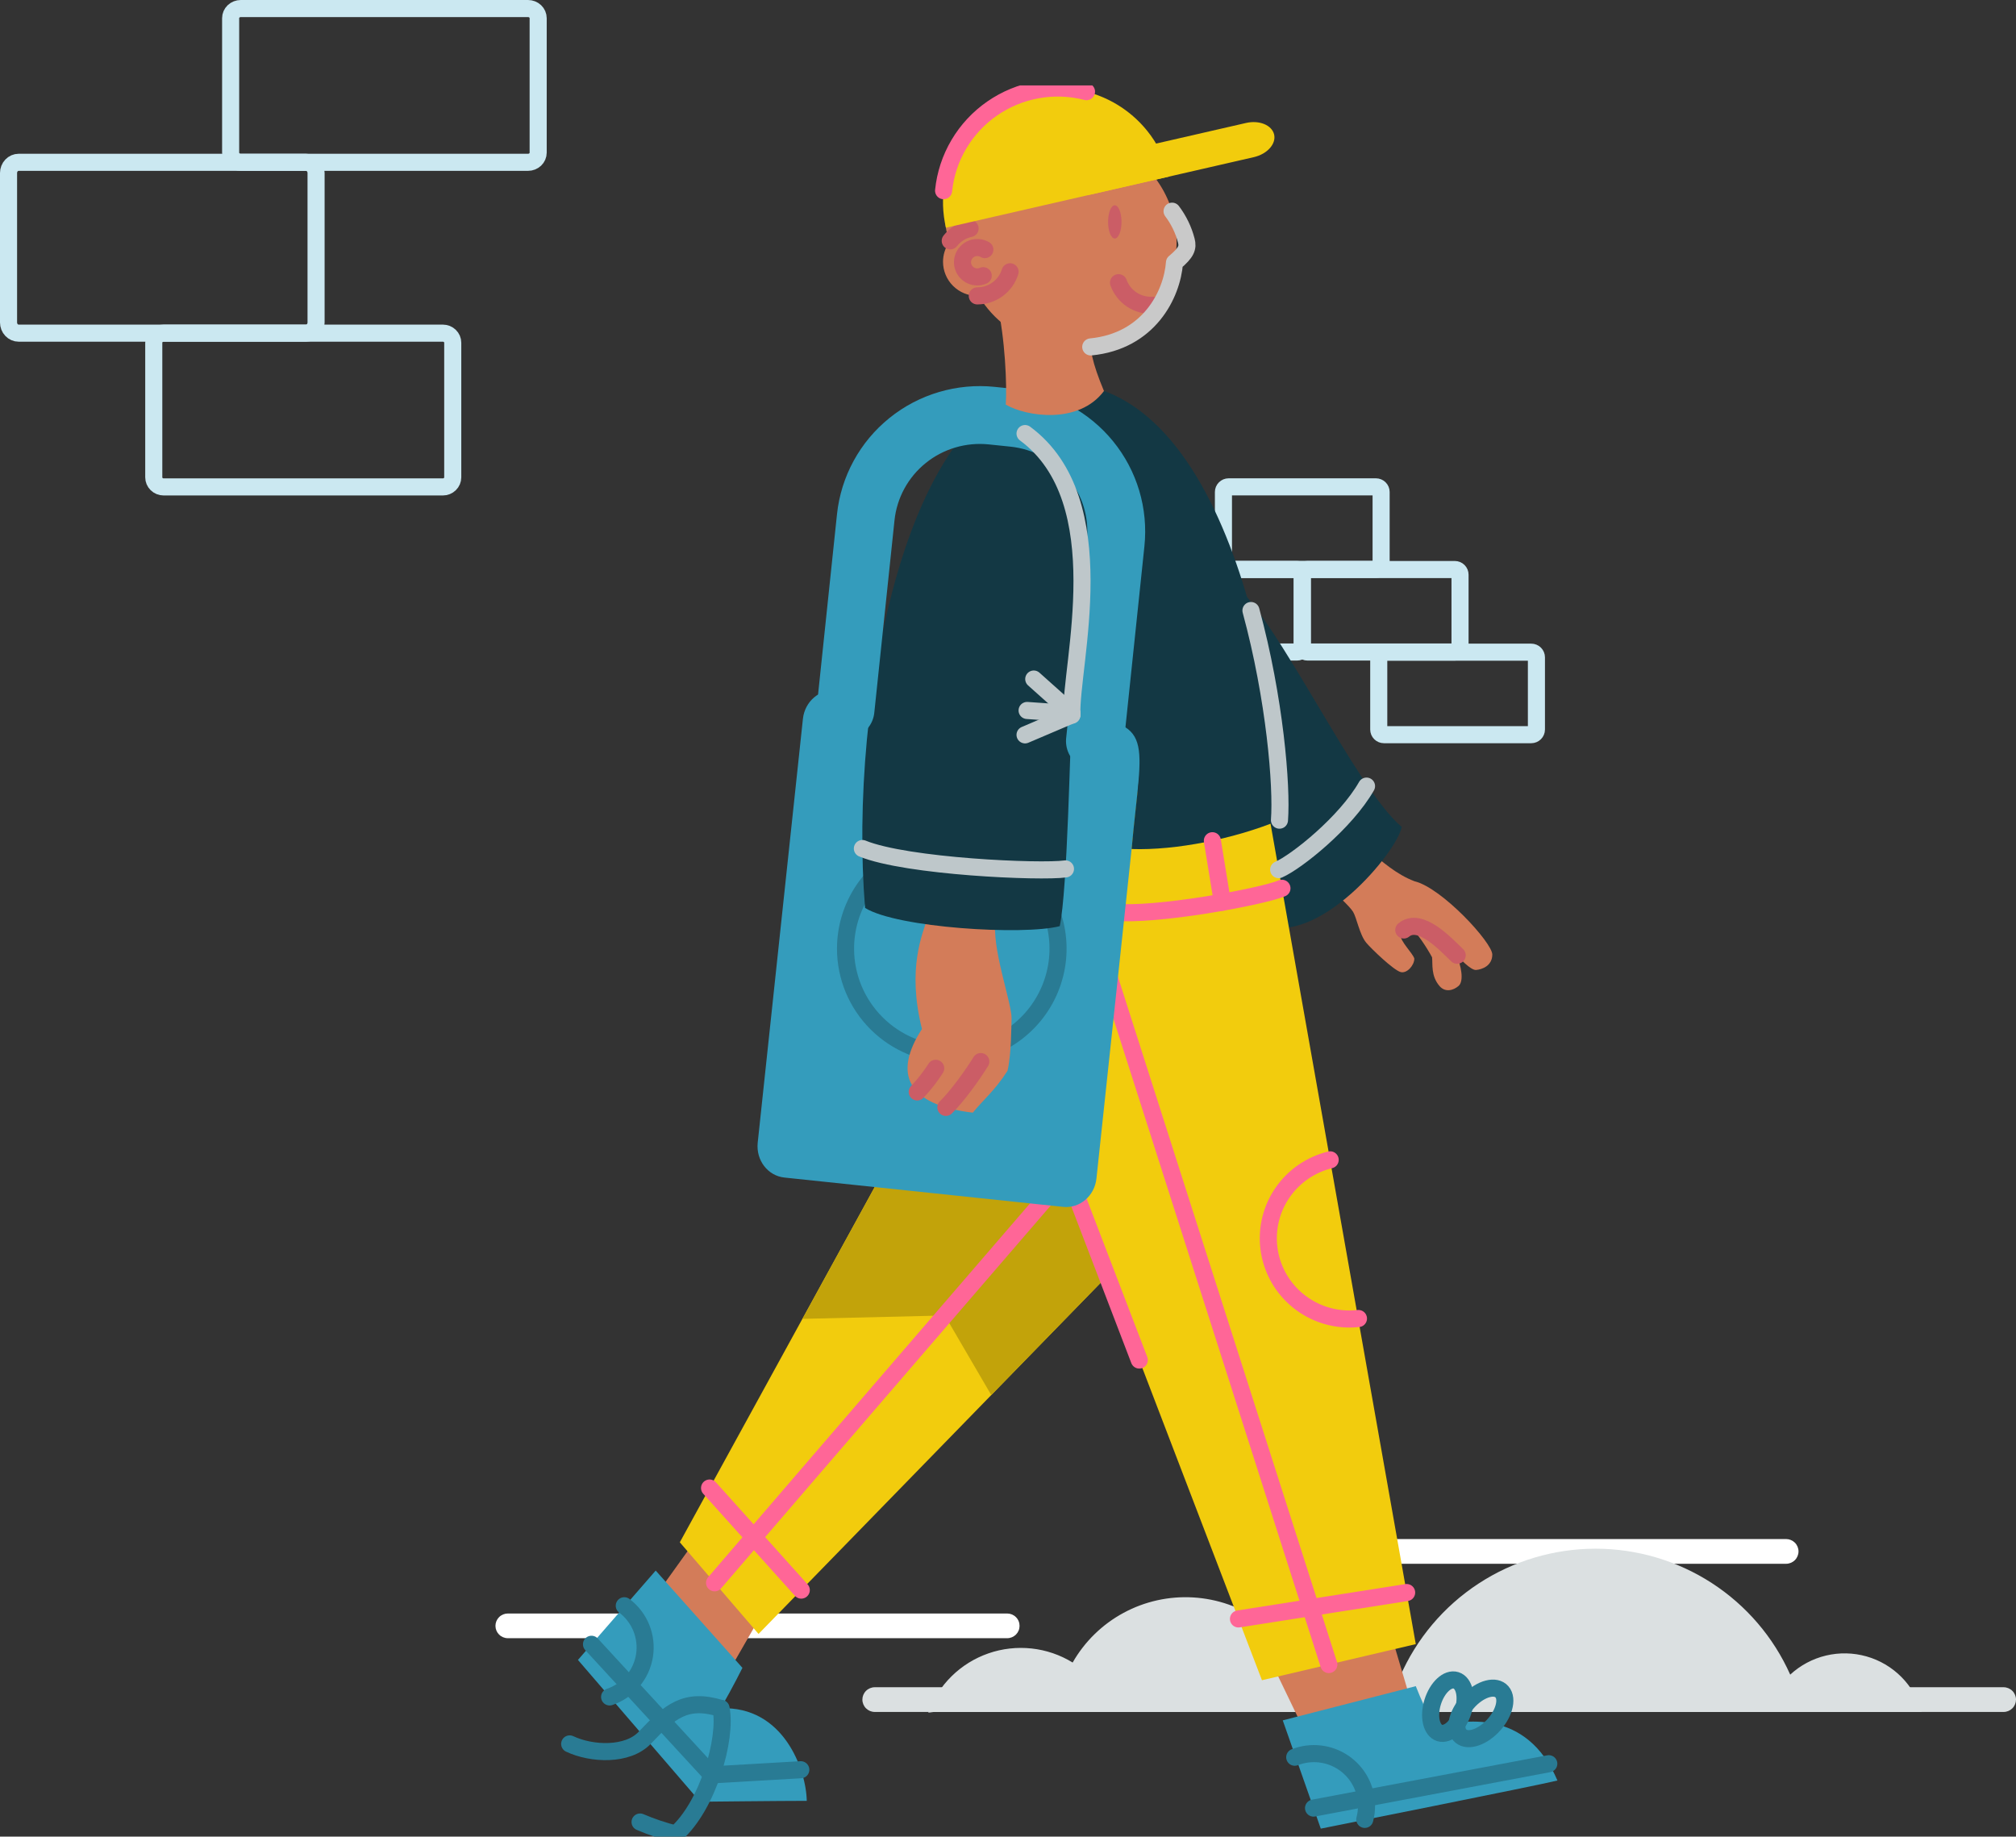 <svg width="236" height="215" viewBox="0 0 236 215" fill="none" xmlns="http://www.w3.org/2000/svg">
<rect x="0" y="0" width="236" height="215" fill="#333333" stroke="none"/>
<g clip-path="url(#clip0)">
<path d="M170.309 66.67H153.062C152.901 66.67 152.746 66.734 152.633 66.847C152.519 66.96 152.455 67.114 152.455 67.274V75.724C152.455 75.884 152.519 76.037 152.633 76.151C152.746 76.264 152.901 76.328 153.062 76.328H170.309C170.47 76.328 170.624 76.264 170.738 76.151C170.852 76.037 170.916 75.884 170.916 75.724V67.274C170.916 67.114 170.852 66.96 170.738 66.847C170.624 66.734 170.47 66.67 170.309 66.67Z" stroke="#CBE8F1" stroke-width="2" stroke-linecap="round" stroke-linejoin="round"/>
<path d="M161.071 56.992H143.827C143.666 56.992 143.511 57.055 143.398 57.169C143.284 57.282 143.22 57.435 143.22 57.595V66.045C143.22 66.206 143.284 66.359 143.398 66.472C143.511 66.585 143.666 66.649 143.827 66.649H161.071C161.232 66.649 161.386 66.585 161.5 66.472C161.614 66.359 161.678 66.206 161.678 66.045V57.595C161.678 57.435 161.614 57.282 161.5 57.169C161.386 57.055 161.232 56.992 161.071 56.992Z" stroke="#CBE8F1" stroke-width="2" stroke-linecap="round" stroke-linejoin="round"/>
<path d="M151.833 66.67H134.589C134.428 66.67 134.273 66.734 134.16 66.847C134.046 66.96 133.982 67.114 133.982 67.274V75.724C133.982 75.884 134.046 76.037 134.16 76.151C134.273 76.264 134.428 76.328 134.589 76.328H151.833C151.994 76.328 152.148 76.264 152.262 76.151C152.376 76.037 152.44 75.884 152.44 75.724V67.274C152.44 67.114 152.376 66.96 152.262 66.847C152.148 66.734 151.994 66.67 151.833 66.67Z" stroke="#CBE8F1" stroke-width="2" stroke-linecap="round" stroke-linejoin="round"/>
<path d="M179.252 76.346H162.008C161.847 76.346 161.693 76.409 161.579 76.522C161.465 76.636 161.401 76.789 161.401 76.949V85.399C161.401 85.559 161.465 85.713 161.579 85.826C161.693 85.939 161.847 86.003 162.008 86.003H179.252C179.413 86.003 179.568 85.939 179.682 85.826C179.795 85.713 179.859 85.559 179.859 85.399V76.949C179.859 76.789 179.795 76.636 179.682 76.522C179.568 76.409 179.413 76.346 179.252 76.346Z" stroke="#CBE8F1" stroke-width="2" stroke-linecap="round" stroke-linejoin="round"/>
<path fill-rule="evenodd" clip-rule="evenodd" d="M150.647 180.164H209.084C209.47 180.164 209.841 180.317 210.114 180.589C210.387 180.86 210.54 181.229 210.54 181.613C210.539 181.997 210.386 182.364 210.113 182.635C209.84 182.906 209.47 183.059 209.084 183.059H150.647C150.261 183.059 149.891 182.906 149.618 182.635C149.345 182.364 149.191 181.997 149.19 181.613C149.19 181.229 149.344 180.86 149.617 180.589C149.89 180.317 150.26 180.164 150.647 180.164Z" fill="white"/>
<path fill-rule="evenodd" clip-rule="evenodd" d="M59.453 188.88H117.9C118.091 188.88 118.28 188.917 118.456 188.989C118.633 189.062 118.793 189.168 118.928 189.303C119.063 189.437 119.17 189.596 119.243 189.772C119.316 189.947 119.353 190.136 119.353 190.326C119.353 190.516 119.316 190.704 119.243 190.879C119.17 191.055 119.063 191.214 118.928 191.349C118.793 191.483 118.633 191.589 118.456 191.662C118.28 191.734 118.091 191.772 117.9 191.771H59.453C59.068 191.771 58.698 191.619 58.426 191.348C58.153 191.077 58 190.709 58 190.326V190.326C58 189.942 58.153 189.575 58.426 189.303C58.698 189.032 59.068 188.88 59.453 188.88Z" fill="white"/>
<path fill-rule="evenodd" clip-rule="evenodd" d="M186.785 181.293C181.913 181.295 177.147 182.716 173.077 185.381C169.006 188.046 165.809 191.838 163.88 196.289C162.31 195.029 160.357 194.338 158.34 194.327C156.323 194.317 154.362 194.988 152.779 196.232C151.681 193.629 149.871 191.384 147.556 189.752C145.24 188.12 142.511 187.166 139.679 186.999C136.846 186.831 134.022 187.456 131.529 188.803C129.035 190.15 126.97 192.165 125.569 194.62C124.11 193.723 122.469 193.161 120.764 192.975C119.059 192.789 117.334 192.984 115.715 193.545C114.095 194.106 112.622 195.02 111.402 196.219C110.183 197.418 109.247 198.873 108.665 200.478C108.932 200.478 109.183 200.402 109.453 200.402H224.954C224.531 198.858 223.715 197.448 222.584 196.31C221.454 195.171 220.047 194.342 218.5 193.903C216.952 193.464 215.317 193.43 213.753 193.803C212.189 194.177 210.748 194.946 209.569 196.036C207.612 191.649 204.418 187.922 200.374 185.305C196.33 182.689 191.61 181.295 186.785 181.293Z" fill="#DBE0E1"/>
<path fill-rule="evenodd" clip-rule="evenodd" d="M102.406 197.511H234.547C234.933 197.512 235.302 197.665 235.575 197.937C235.847 198.208 236 198.576 236 198.96C235.999 199.343 235.846 199.71 235.574 199.981C235.301 200.252 234.932 200.405 234.547 200.405H102.406C102.021 200.405 101.652 200.252 101.379 199.981C101.107 199.71 100.954 199.343 100.953 198.96C100.953 198.576 101.106 198.208 101.378 197.937C101.651 197.665 102.02 197.512 102.406 197.511Z" fill="#DBE0E1"/>
<path fill-rule="evenodd" clip-rule="evenodd" d="M80.957 180.934L77.113 186.291L85.031 196.162L88.672 189.825L80.957 180.934Z" fill="#D37C59"/>
<path fill-rule="evenodd" clip-rule="evenodd" d="M76.758 183.855L67.657 194.315L81.955 210.914C81.955 210.914 91.445 210.811 94.442 210.811C94.382 207.19 91.736 199.687 84.37 199.977C85.857 197.381 86.912 195.242 86.912 195.242L76.758 183.855Z" fill="#349CBC"/>
<path d="M84.364 199.986C80.247 198.721 78.375 200.369 75.487 203.417C73.469 205.548 69.265 205.367 66.689 204.145" stroke="#297B94" stroke-width="2" stroke-linecap="round" stroke-linejoin="round"/>
<path d="M74.929 213.289C76.285 213.868 77.686 214.34 79.118 214.698C82.886 211.379 85.116 203.499 84.409 199.986" stroke="#297B94" stroke-width="2" stroke-linecap="round" stroke-linejoin="round"/>
<path d="M73.081 187.972C73.971 188.642 74.661 189.54 75.078 190.571C75.494 191.601 75.621 192.725 75.444 193.822C75.268 194.918 74.795 195.947 74.076 196.796C73.358 197.646 72.42 198.286 71.364 198.646" stroke="#297B94" stroke-width="2" stroke-linecap="round" stroke-linejoin="round"/>
<path d="M69.243 192.483L83.317 207.772L93.744 207.169" stroke="#297B94" stroke-width="2" stroke-linecap="round" stroke-linejoin="round"/>
<path fill-rule="evenodd" clip-rule="evenodd" d="M103.647 136.673L79.582 180.545L88.796 191.273L132.28 146.638L122.736 133.221L103.647 136.673Z" fill="#F2CC0D"/>
<path d="M93.799 186.14L83.065 174.192" stroke="#FF6697" stroke-width="2" stroke-linecap="round" stroke-linejoin="round"/>
<path fill-rule="evenodd" clip-rule="evenodd" d="M122.733 133.224L103.65 136.676L93.942 154.388L110.606 153.993L116.04 163.309L132.28 146.644L122.733 133.224Z" fill="#C2A30A"/>
<path d="M83.654 185.286C93.514 173.797 123.7 138.78 123.7 138.78" stroke="#FF6697" stroke-width="2" stroke-linecap="round" stroke-linejoin="round"/>
<path fill-rule="evenodd" clip-rule="evenodd" d="M149.19 195.329L152.097 201.365L165.124 199.02L162.97 191.75L149.19 195.329Z" fill="#D37C59"/>
<path fill-rule="evenodd" clip-rule="evenodd" d="M150.164 201.389L154.615 214.064C154.615 214.064 180.363 208.934 182.32 208.43C178.679 199.92 171.21 201.347 167.933 202.162C167.112 200.612 166.379 199.017 165.737 197.385L150.164 201.389Z" fill="#349CBC"/>
<path d="M167.715 199.247C168.243 197.539 169.468 196.401 170.445 196.703C171.422 197.004 171.798 198.628 171.271 200.324C170.743 202.02 169.517 203.167 168.54 202.868C167.563 202.569 167.187 200.952 167.715 199.247Z" stroke="#297B94" stroke-width="2" stroke-linecap="round" stroke-linejoin="round"/>
<path d="M172.029 199.029C173.394 197.638 175.093 197.2 175.827 198.054C176.562 198.908 176.046 200.728 174.681 202.12C173.315 203.511 171.616 203.951 170.882 203.097C170.148 202.243 170.664 200.429 172.029 199.029Z" stroke="#297B94" stroke-width="2" stroke-linecap="round" stroke-linejoin="round"/>
<path fill-rule="evenodd" clip-rule="evenodd" d="M160.152 99.511C161.766 100.809 163.44 102.354 165.591 103.163C168.807 103.938 174.693 110.354 174.693 111.737C174.693 113.046 173.519 113.487 172.787 113.547C172.156 113.586 170.812 112.135 170.473 111.721C171.058 113.049 171.398 114.848 170.749 115.412C170.1 115.977 169.165 116.173 168.528 115.443C167.481 114.235 167.739 112.865 167.642 112.062C167.126 111.082 165.722 108.9 165.127 108.634C164.711 108.655 164.087 108.8 163.968 109.461C163.85 110.122 165.394 111.598 165.567 112.213C165.567 112.995 164.708 113.988 163.968 113.792C163.125 113.568 160.516 111.048 159.939 110.36C159.163 109.434 158.811 107.415 158.395 106.739C157.979 106.063 156.365 104.626 156.065 104.325C155.765 104.023 158.541 98.21 160.152 99.511Z" fill="#D37C59"/>
<path fill-rule="evenodd" clip-rule="evenodd" d="M144.042 67.874C149.84 72.772 158.516 92.063 164.092 96.81C163.51 99.789 154.272 110.882 147.743 108.239C139.564 104.925 139.664 64.177 144.042 67.874Z" fill="#133844"/>
<path fill-rule="evenodd" clip-rule="evenodd" d="M148.547 95.37L165.737 192.465L147.728 196.69L124.08 134.962L129.953 92.063L148.547 95.37Z" fill="#F2CC0D"/>
<path d="M133.369 159.208L124.914 137.135" stroke="#FF6697" stroke-width="2" stroke-linecap="round" stroke-linejoin="round"/>
<path d="M155.558 194.855L127.778 107.952" stroke="#FF6697" stroke-width="2" stroke-linecap="round" stroke-linejoin="round"/>
<path d="M150.07 103.984C147.643 104.995 135.204 107.279 130.399 106.778" stroke="#FF6697" stroke-width="2" stroke-linecap="round" stroke-linejoin="round"/>
<path fill-rule="evenodd" clip-rule="evenodd" d="M97.91 80.812L130.526 84.255C132.471 84.461 133.864 86.283 133.651 88.33L128.354 137.959C128.136 140.002 126.385 141.493 124.441 141.279L91.824 137.847C89.879 137.642 88.487 135.819 88.699 133.773L93.993 84.144C94.212 82.098 95.965 80.619 97.91 80.812Z" fill="#349CBC"/>
<path d="M98.981 111.051C98.981 108.604 99.71 106.212 101.077 104.177C102.444 102.142 104.387 100.556 106.659 99.62C108.932 98.683 111.433 98.438 113.846 98.916C116.259 99.393 118.475 100.572 120.215 102.302C121.954 104.033 123.139 106.237 123.619 108.637C124.099 111.038 123.853 113.526 122.911 115.786C121.97 118.047 120.376 119.98 118.33 121.339C116.284 122.699 113.88 123.425 111.419 123.425C108.121 123.425 104.957 122.121 102.624 119.801C100.291 117.48 98.981 114.333 98.981 111.051Z" stroke="#297B94" stroke-width="2" stroke-linecap="round" stroke-linejoin="round"/>
<path fill-rule="evenodd" clip-rule="evenodd" d="M110.619 25.361C110.619 22.28 112.363 19.781 114.517 19.781C116.671 19.781 118.418 22.28 118.418 25.361C118.418 28.442 116.671 30.941 114.517 30.941C112.363 30.941 110.619 28.442 110.619 25.361Z" fill="#D37C59"/>
<path fill-rule="evenodd" clip-rule="evenodd" d="M112.815 28.289C112.815 25.837 113.546 23.441 114.915 21.402C116.284 19.364 118.231 17.775 120.507 16.837C122.784 15.899 125.29 15.654 127.707 16.132C130.124 16.611 132.344 17.792 134.086 19.525C135.829 21.259 137.015 23.468 137.496 25.872C137.976 28.277 137.729 30.769 136.786 33.034C135.842 35.299 134.244 37.234 132.195 38.596C130.146 39.957 127.736 40.684 125.272 40.683C123.636 40.683 122.016 40.362 120.504 39.74C118.993 39.117 117.619 38.204 116.463 37.053C115.306 35.902 114.388 34.535 113.762 33.032C113.137 31.528 112.815 29.916 112.815 28.289Z" fill="#D37C59"/>
<path fill-rule="evenodd" clip-rule="evenodd" d="M108.598 107.382C108.019 109.304 106.141 113.303 107.928 120.458C104.542 125.664 106.122 129.331 113.877 130.251C115.181 128.667 116.489 127.629 117.945 125.341C118.418 123.283 118.376 120.123 118.418 119.266C118.5 117.534 115.949 110.68 116.583 107.602C117.217 104.524 109.177 105.456 108.598 107.382Z" fill="#D37C59"/>
<path fill-rule="evenodd" clip-rule="evenodd" d="M124.058 44.842C106.135 44.842 99.311 82.309 101.268 106.283C104.985 108.616 119.817 109.524 124.058 108.417C124.968 104.207 125.272 86.588 125.475 83.721C135.374 84.687 133.666 86.211 132.471 99.39C137.629 99.568 144.576 98.183 149.764 96.016C150.492 86.981 145.152 44.842 124.058 44.842Z" fill="#133844"/>
<path d="M98.981 83.085L101.347 60.556C101.717 57.032 103.48 53.798 106.246 51.567C109.013 49.335 112.558 48.288 116.101 48.656L118.64 48.919C122.183 49.287 125.433 51.04 127.677 53.792C129.92 56.545 130.972 60.071 130.602 63.595L128.175 86.757" stroke="#349CBC" stroke-width="6.77" stroke-linecap="round" stroke-linejoin="round"/>
<path fill-rule="evenodd" clip-rule="evenodd" d="M116.725 35.54C117.66 39.533 117.893 45.156 117.739 47.365C120.114 48.759 126.273 49.728 129.234 45.774C127.832 42.403 127.52 40.773 127.638 38.833C127.756 36.892 115.791 31.548 116.725 35.54Z" fill="#D37C59"/>
<path fill-rule="evenodd" clip-rule="evenodd" d="M129.716 25.977C129.716 24.902 130.068 24.03 130.502 24.03C130.936 24.03 131.288 24.902 131.288 25.977C131.288 27.051 130.936 27.923 130.502 27.923C130.068 27.923 129.716 27.051 129.716 25.977Z" fill="#CB5D66"/>
<path d="M124.726 101.717C121.841 102.131 106.144 101.455 100.953 99.33" stroke="#BEC7CA" stroke-width="2" stroke-linecap="round" stroke-linejoin="round"/>
<path d="M125.475 83.721C125.272 77.815 130.675 58.639 119.996 50.754" stroke="#BEC7CA" stroke-width="2" stroke-linecap="round" stroke-linejoin="round"/>
<path d="M125.478 83.688L119.996 86.024" stroke="#BEC7CA" stroke-width="2" stroke-linecap="round" stroke-linejoin="round"/>
<path d="M120.236 83.169L125.493 83.537" stroke="#BEC7CA" stroke-width="2" stroke-linecap="round" stroke-linejoin="round"/>
<path d="M121.015 79.49L125.499 83.498" stroke="#BEC7CA" stroke-width="2" stroke-linecap="round" stroke-linejoin="round"/>
<path d="M149.779 96.01C150.082 92.06 149.245 81.784 146.442 71.469" stroke="#BEC7CA" stroke-width="2" stroke-linecap="round" stroke-linejoin="round"/>
<path d="M159.97 92.024C157.543 96.285 151.778 100.887 149.685 101.802" stroke="#BEC7CA" stroke-width="2" stroke-linecap="round" stroke-linejoin="round"/>
<path d="M143.095 105.616C142.841 104.089 141.924 98.418 141.924 98.418" stroke="#FF6697" stroke-width="2" stroke-linecap="round" stroke-linejoin="round"/>
<path d="M164.666 186.427L144.979 189.517" stroke="#FF6697" stroke-width="2" stroke-linecap="round" stroke-linejoin="round"/>
<path d="M159.026 154.349C158.677 154.388 158.327 154.407 157.976 154.407C155.653 154.407 153.411 153.561 151.672 152.028C149.934 150.496 148.82 148.382 148.541 146.088C148.263 143.794 148.838 141.478 150.16 139.578C151.481 137.677 153.457 136.324 155.713 135.774" stroke="#FF6697" stroke-width="2" stroke-linecap="round" stroke-linejoin="round"/>
<path d="M153.768 211.659L181.306 206.465" stroke="#297B94" stroke-width="2" stroke-linecap="round" stroke-linejoin="round"/>
<path d="M151.566 205.705C152.499 205.341 153.508 205.209 154.504 205.32C155.5 205.432 156.454 205.784 157.282 206.346C158.11 206.908 158.788 207.663 159.256 208.544C159.725 209.426 159.97 210.408 159.97 211.406C159.97 211.937 159.902 212.467 159.766 212.981" stroke="#297B94" stroke-width="2" stroke-linecap="round" stroke-linejoin="round"/>
<path fill-rule="evenodd" clip-rule="evenodd" d="M110.394 30.648C110.393 29.859 110.628 29.086 111.069 28.429C111.51 27.772 112.137 27.26 112.87 26.957C113.604 26.655 114.411 26.575 115.19 26.729C115.969 26.883 116.684 27.264 117.246 27.822C117.807 28.381 118.19 29.093 118.344 29.867C118.499 30.642 118.419 31.445 118.115 32.175C117.811 32.904 117.296 33.528 116.636 33.967C115.975 34.405 115.199 34.639 114.405 34.638C113.341 34.637 112.321 34.217 111.57 33.469C110.818 32.721 110.395 31.706 110.394 30.648Z" fill="#D37C59"/>
<path d="M118.243 31.816C117.991 32.633 117.482 33.348 116.791 33.856C116.1 34.364 115.264 34.638 114.405 34.638" stroke="#CB5D66" stroke-width="2" stroke-linecap="round" stroke-linejoin="round"/>
<path d="M134.901 35.732C134.047 35.774 133.201 35.541 132.488 35.065C131.774 34.59 131.231 33.898 130.937 33.09" stroke="#CB5D66" stroke-width="2" stroke-linecap="round" stroke-linejoin="round"/>
<path d="M111.24 28.195C111.82 27.455 112.642 26.942 113.564 26.747" stroke="#CB5D66" stroke-width="2" stroke-linecap="round" stroke-linejoin="round"/>
<path fill-rule="evenodd" clip-rule="evenodd" d="M120.8 10.646C119.082 11.039 117.459 11.766 116.023 12.783C114.588 13.801 113.368 15.09 112.433 16.577C111.498 18.063 110.867 19.719 110.575 21.448C110.284 23.177 110.338 24.947 110.734 26.656L136.894 20.659C136.499 18.95 135.768 17.336 134.746 15.908C133.723 14.48 132.427 13.266 130.932 12.336C129.438 11.406 127.774 10.778 126.035 10.489C124.297 10.198 122.518 10.252 120.8 10.646Z" fill="#F2CC0D"/>
<path fill-rule="evenodd" clip-rule="evenodd" d="M126.949 18.731L145.853 14.397C147.419 14.035 148.887 14.642 149.154 15.743C149.409 16.848 148.347 18.034 146.778 18.396L127.875 22.73C126.306 23.089 124.841 22.485 124.574 21.381C124.316 20.276 125.381 19.09 126.949 18.731Z" fill="#F2CC0D"/>
<path d="M107.375 127.825C108.183 126.973 108.907 126.046 109.538 125.057" stroke="#CB5D66" stroke-width="2" stroke-linecap="round" stroke-linejoin="round"/>
<path d="M110.725 129.633C111.999 128.407 113.865 125.821 114.817 124.27" stroke="#CB5D66" stroke-width="2" stroke-linecap="round" stroke-linejoin="round"/>
<path d="M164.332 108.866C166.244 107.288 169.226 110.52 170.582 111.824" stroke="#CB5D66" stroke-width="2" stroke-linecap="round" stroke-linejoin="round"/>
<path d="M115.099 32.272C114.881 32.368 114.644 32.418 114.405 32.417C114.138 32.417 113.875 32.357 113.636 32.239C113.397 32.122 113.189 31.951 113.027 31.74C112.865 31.529 112.755 31.284 112.704 31.024C112.654 30.764 112.664 30.495 112.735 30.24C112.806 29.984 112.935 29.748 113.113 29.55C113.29 29.353 113.511 29.199 113.759 29.1C114.006 29.002 114.273 28.961 114.539 28.982C114.805 29.003 115.062 29.085 115.291 29.221" stroke="#CB5D66" stroke-width="2" stroke-linecap="round" stroke-linejoin="round"/>
<path d="M127.189 10.73C125.315 10.248 123.358 10.174 121.452 10.514C119.546 10.854 117.737 11.6 116.148 12.701C114.559 13.801 113.228 15.231 112.247 16.891C111.265 18.551 110.656 20.403 110.461 22.319" stroke="#FF6697" stroke-width="2" stroke-linecap="round" stroke-linejoin="round"/>
<path d="M137.207 24.721C137.984 25.748 138.55 26.917 138.872 28.162C139.088 28.983 138.9 29.559 137.489 30.736C137.21 34.487 134.495 39.947 127.687 40.611" stroke="#C9C9C9" stroke-width="2" stroke-linecap="round" stroke-linejoin="round"/>
</g>
<path d="M35.817 19H2.183C1.869 19 1.568 19.132 1.347 19.366C1.125 19.601 1 19.919 1 20.25V37.75C1 38.081 1.125 38.4 1.347 38.634C1.568 38.868 1.869 39 2.183 39H35.817C36.131 39 36.431 38.868 36.653 38.634C36.875 38.4 37 38.081 37 37.75V20.25C37 19.919 36.875 19.601 36.653 19.366C36.431 19.132 36.131 19 35.817 19Z" stroke="#CBE8F1" stroke-width="2" stroke-linecap="round" stroke-linejoin="round"/>
<path d="M61.817 1H28.183C27.87 1 27.569 1.119 27.347 1.329C27.125 1.54 27 1.827 27 2.125V17.875C27 18.173 27.125 18.459 27.347 18.671C27.569 18.881 27.87 19 28.183 19H61.817C62.13 19 62.431 18.881 62.653 18.671C62.875 18.459 63 18.173 63 17.875V2.125C63 1.827 62.875 1.54 62.653 1.329C62.431 1.119 62.13 1 61.817 1Z" stroke="#CBE8F1" stroke-width="2" stroke-linecap="round" stroke-linejoin="round"/>
<path d="M51.849 39H19.151C18.845 39 18.553 39.118 18.337 39.33C18.121 39.541 18 39.827 18 40.125V55.875C18 56.173 18.121 56.459 18.337 56.67C18.553 56.882 18.845 57 19.151 57H51.849C52.155 57 52.447 56.882 52.663 56.67C52.879 56.459 53 56.173 53 55.875V40.125C53 39.827 52.879 39.541 52.663 39.33C52.447 39.118 52.155 39 51.849 39Z" stroke="#CBE8F1" stroke-width="2" stroke-linecap="round" stroke-linejoin="round"/>
<defs>
<clipPath id="clip0">
<rect width="178" height="205" fill="white" transform="translate(58 10)"/>
</clipPath>
</defs>
</svg>
